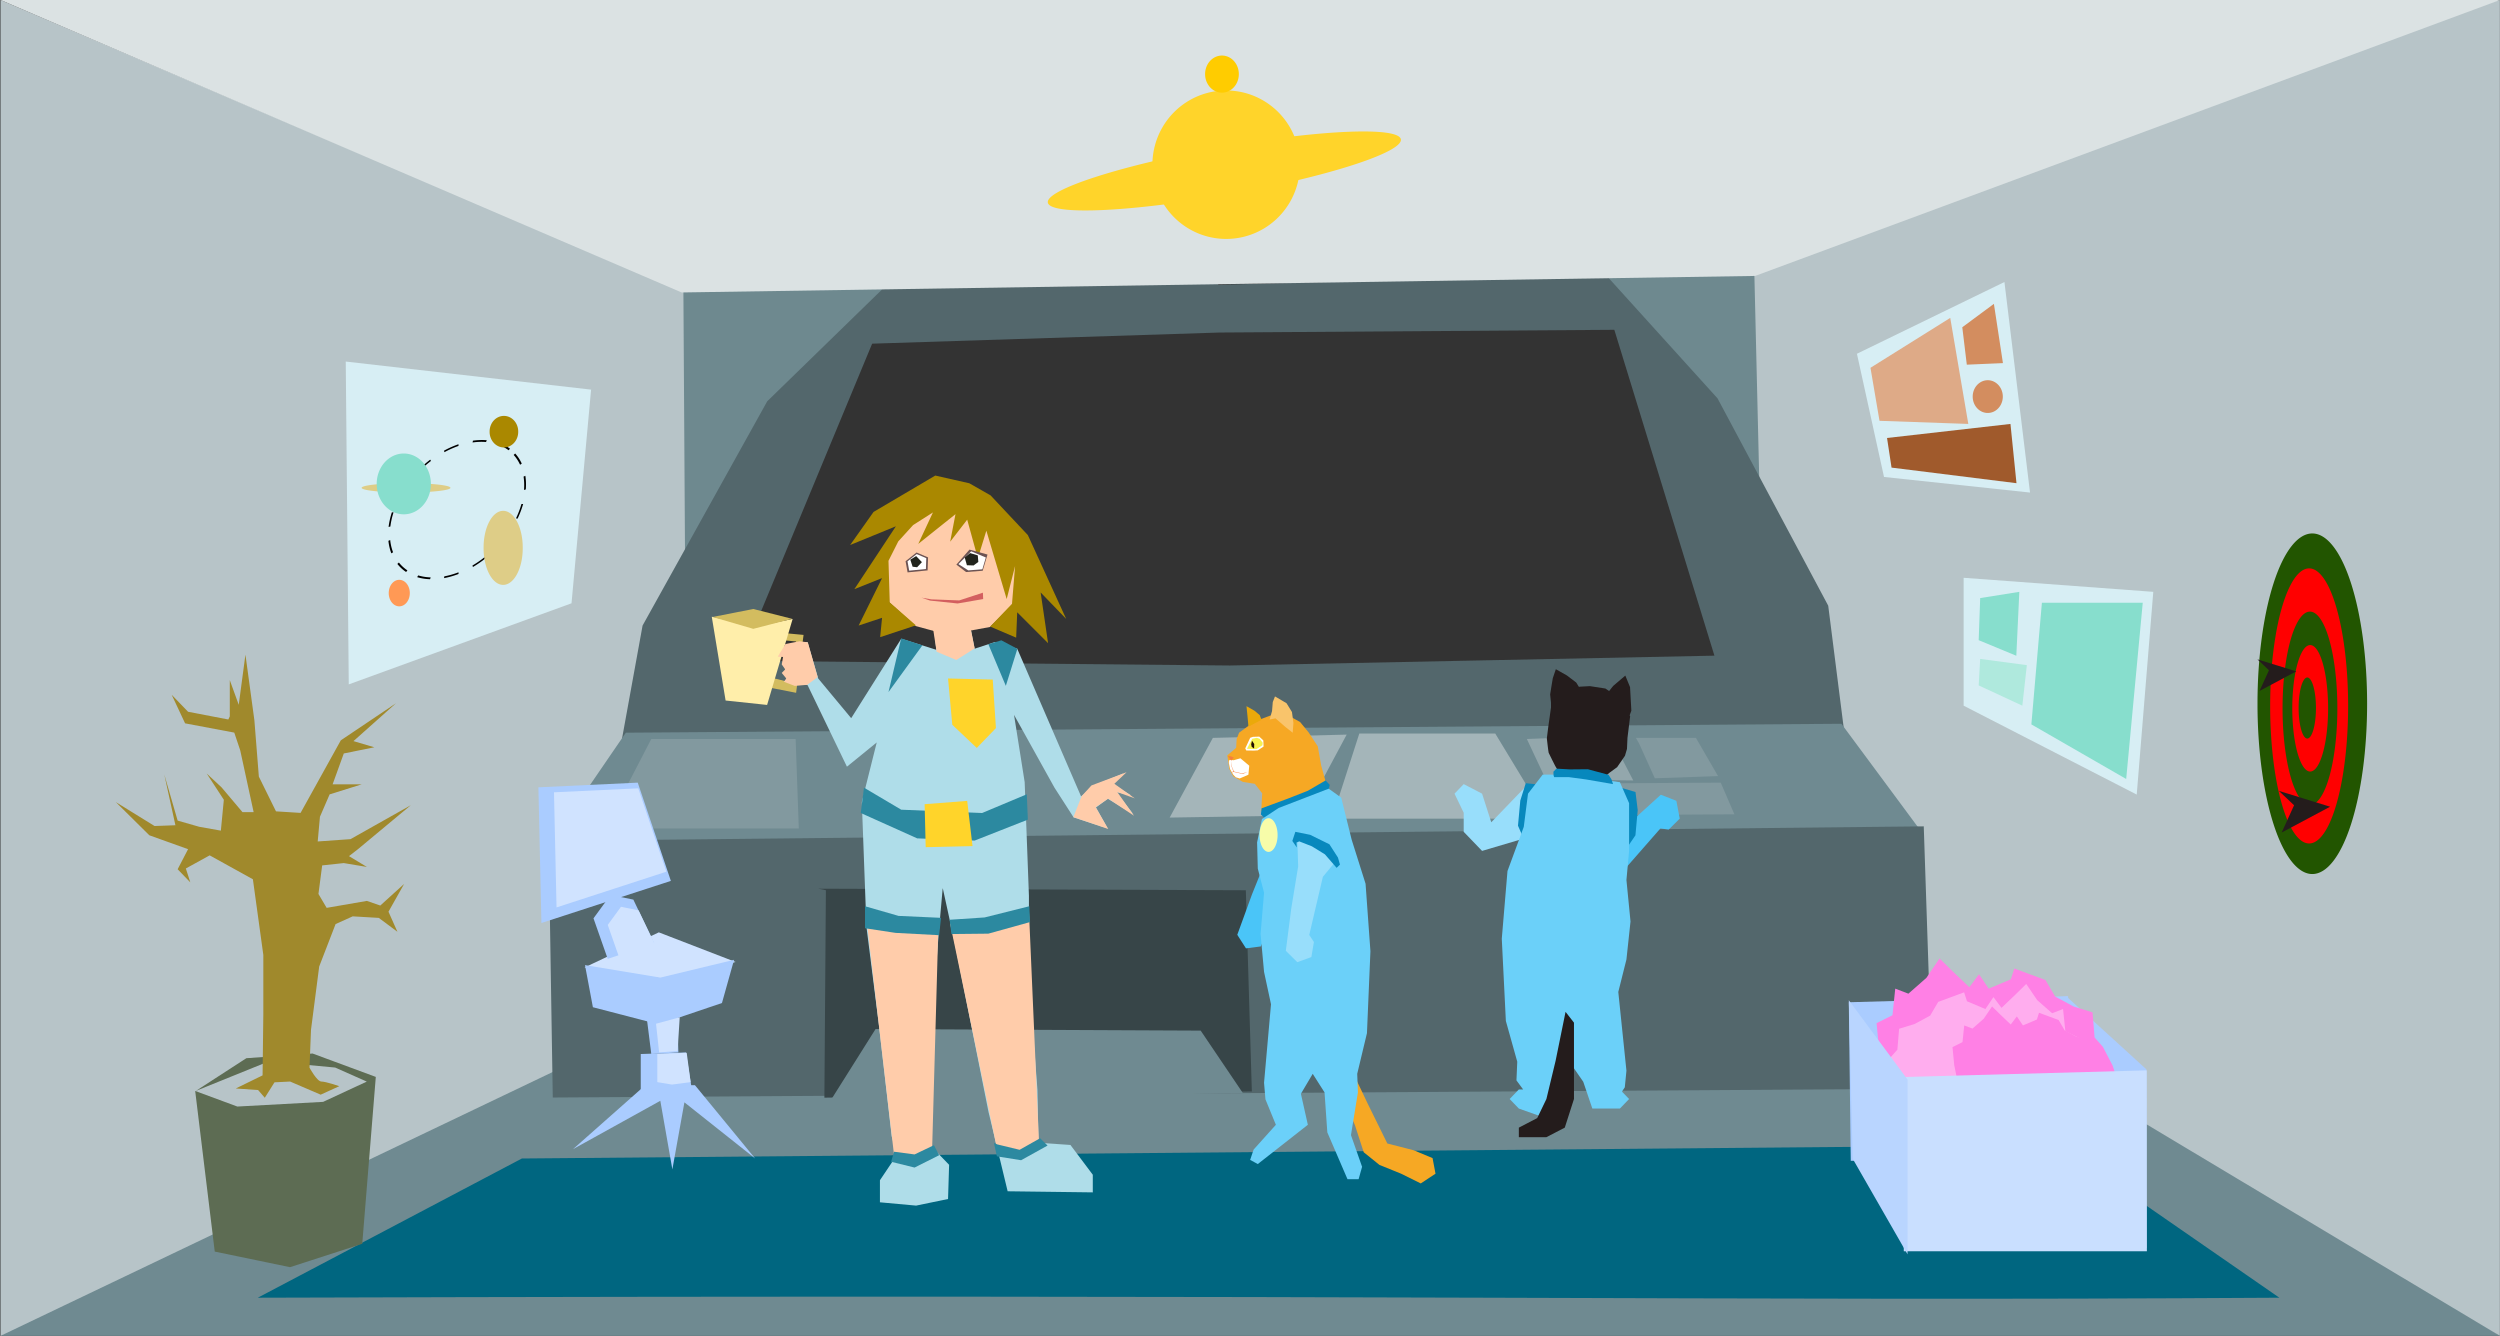 <?xml version="1.0" encoding="UTF-8" standalone="no"?>
<!-- Created with Inkscape (http://www.inkscape.org/) -->

<svg
   xmlns:dc="http://purl.org/dc/elements/1.1/"
   xmlns:cc="http://creativecommons.org/ns#"
   xmlns:rdf="http://www.w3.org/1999/02/22-rdf-syntax-ns#"
   xmlns:svg="http://www.w3.org/2000/svg"
   xmlns="http://www.w3.org/2000/svg"
   xmlns:sodipodi="http://sodipodi.sourceforge.net/DTD/sodipodi-0.dtd"
   xmlns:inkscape="http://www.inkscape.org/namespaces/inkscape"
   width="1310"
   height="700"
   id="svg2"
   version="1.1"
   inkscape:version="0.48.4 r9939"
   sodipodi:docname="ship.svg">
  <rect width="100%" height="100%" fill="#333333" stroke="none"/>
  <defs
     id="defs4">
    <inkscape:perspective
       sodipodi:type="inkscape:persp3d"
       inkscape:vp_x="-316.50308 : 125.22847 : 1"
       inkscape:vp_y="75.822949 : 773.58029 : 0"
       inkscape:vp_z="796.5588 : 267.62168 : 1"
       inkscape:persp3d-origin="485.96924 : 151.77033 : 1"
       id="perspective12926" />
  </defs>
  <sodipodi:namedview
     id="base"
     pagecolor="#ffffff"
     bordercolor="#666666"
     borderopacity="1.0"
     inkscape:pageopacity="0.0"
     inkscape:pageshadow="2"
     inkscape:zoom="0.5"
     inkscape:cx="852.49631"
     inkscape:cy="170.08328"
     inkscape:document-units="px"
     inkscape:current-layer="layer2"
     showgrid="false"
     showborder="false"
     inkscape:showpageshadow="false"
     inkscape:window-width="1280"
     inkscape:window-height="972"
     inkscape:window-x="-8"
     inkscape:window-y="-8"
     inkscape:window-maximized="1"
     fit-margin-top="0"
     fit-margin-left="0"
     fit-margin-right="0"
     fit-margin-bottom="0"
     showguides="true"
     inkscape:guide-bbox="true">
    <inkscape:grid
       type="xygrid"
       id="grid5418"
       empspacing="5"
       visible="true"
       enabled="true"
       snapvisiblegridlinesonly="true"
       originx="80px"
       originy="40px" />
  </sodipodi:namedview>
  <g
     inkscape:groupmode="layer"
     id="layer2"
     inkscape:label="1"
     style="display:inline"
     transform="translate(1124.065,-28.435)">
    <g
       id="g3579"
       transform="matrix(0.963,0,0,1,-41.326,0)">
      <path
         sodipodi:nodetypes="cccc"
         inkscape:connector-curvature="0"
         id="path12900"
         d="m -277.069,155.202 128.898,6.392 -14.914,141.681 z"
         style="fill:#6e898f;fill-opacity:1;fill-rule:nonzero;stroke:none" />
      <path
         inkscape:connector-curvature="0"
         id="path12390"
         d="m -790.53,156.268 12.783,243.947 154.464,-239.686 z"
         style="fill:#6e898f;fill-opacity:1;fill-rule:nonzero;stroke:none" />
      <path
         sodipodi:nodetypes="ccccc"
         inkscape:connector-curvature="0"
         id="path3033"
         d="m -837.928,528.433 784.609,4.903 289.254,195.099 -1360,0 z"
         style="fill:#6f8a91;fill-opacity:1;fill-rule:nonzero;stroke:none" />
      <path
         sodipodi:nodetypes="ccccc"
         inkscape:connector-curvature="0"
         id="path3025"
         d="m -752.481,181.217 2.394,375.104 -373.978,172.115 0,-700 z"
         style="fill:#b7c4c8;fill-opacity:1;fill-rule:nonzero;stroke:none" />
      <path
         sodipodi:nodetypes="ccccc"
         inkscape:connector-curvature="0"
         id="path3023"
         d="m -171.051,118.935 9.412,380.271 397.574,229.23 0,-700 z"
         style="fill:#b7c4c8;fill-opacity:1;fill-rule:nonzero;stroke:none" />
      <path
         sodipodi:nodetypes="cccccccccccccccccc"
         inkscape:connector-curvature="0"
         id="path3007"
         d="m -638.015,174.148 -68.851,64.556 -67.823,117.511 -11.243,59.561 665.597,-0.058 -9.208,-69.904 -60.229,-108.638 -60.808,-64.721 -211.426,5.217 0.024,25.017 216.052,-1.44 54.462,170.75 -263.708,5.16 -266.233,-2.452 71.637,-166.192 188.903,-5.831 -0.632,-25.396 z"
         style="fill:#53676c;fill-opacity:1;fill-rule:nonzero;stroke:none" />
      <path
         sodipodi:nodetypes="ccccc"
         inkscape:connector-curvature="0"
         id="path3021"
         d="M -1124.065,28.435 -753.45,181.684 -169.307,173.024 235.935,28.435 z"
         style="fill:#dbe2e3;fill-opacity:1;fill-rule:nonzero;stroke:none" />
      <path
         sodipodi:nodetypes="ccccc"
         inkscape:connector-curvature="0"
         id="path3009"
         d="m -783.814,412.367 -41.838,58.843 745.914,-8.09 -42.632,-55.434 z"
         style="fill:#6f8a91;fill-opacity:1;fill-rule:nonzero;stroke:none" />
      <path
         inkscape:connector-curvature="0"
         id="path4480"
         d="m -464.379,415.085 72.81,-1.716 -23.506,42.332 -72.81,1.144 z"
         style="fill:#a4b5b9;fill-opacity:1;fill-rule:nonzero;stroke:none" />
      <path
         sodipodi:nodetypes="ccccc"
         inkscape:connector-curvature="0"
         id="path3011"
         d="m -825.792,469.055 2.234,134.485 750.769,-4.623 -4.774,-137.473 z"
         style="fill:#53676c;fill-opacity:1;fill-rule:nonzero;stroke:none" />
      <path
         inkscape:connector-curvature="0"
         id="path3013"
         d="m -936.209,217.889 1.638,169.165 121.213,-42.495 10.647,-111.959 z"
         style="fill:#d7eef4;fill-opacity:1;fill-rule:nonzero;stroke:none" />
      <path
         inkscape:connector-curvature="0"
         id="path3017"
         d="m -113.926,213.803 14.742,64.56 79.444,8.172 -13.923,-110.325 z"
         style="fill:#d7eef4;fill-opacity:1;fill-rule:nonzero;stroke:none" />
      <path
         sodipodi:nodetypes="ccccc"
         inkscape:connector-curvature="0"
         id="path3019"
         d="m -840.385,635.489 -143.68,72.946 c 624.919,-1.907 792.326,1.907 1100,0 l -120,-80 z"
         style="fill:#006680;fill-opacity:1;fill-rule:nonzero;stroke:none" />
      <path
         sodipodi:nodetypes="cccccc"
         inkscape:connector-curvature="0"
         id="path3027"
         d="m -674.945,494.927 -0.819,108.69 232.598,-3.269 -3.276,-105.421 -232.598,-0.817 z"
         style="fill:#374548;fill-opacity:1;fill-rule:nonzero;stroke:none" />
      <path
         sodipodi:nodetypes="ccccc"
         inkscape:connector-curvature="0"
         id="path3029"
         d="m -647.918,567.66 176.906,0.817 22.932,32.689 -224.408,4.086 z"
         style="fill:#6f8a91;fill-opacity:1;fill-rule:nonzero;stroke:none" />
      <path
         transform="matrix(1.147,0,0,1.144,153.071,-56.13)"
         d="m -900,297.362 a 21.071,2.143 0 1 1 -42.143,0 21.071,2.143 0 1 1 42.143,0 z"
         sodipodi:ry="2.1428571"
         sodipodi:rx="21.071428"
         sodipodi:cy="297.36218"
         sodipodi:cx="-921.07141"
         id="path3039"
         style="fill:#decd87;fill-opacity:1;fill-rule:nonzero;stroke:none"
         sodipodi:type="arc" />
      <path
         transform="matrix(0.817,-0.76,0.536,0.573,-310.267,-556.75)"
         d="m -853.571,304.505 a 38.214,37.143 0 1 1 -76.429,0 38.214,37.143 0 1 1 76.429,0 z"
         sodipodi:ry="37.142857"
         sodipodi:rx="38.214287"
         sodipodi:cy="304.50504"
         sodipodi:cx="-891.78571"
         id="path3045"
         style="fill:none;stroke:#000000;stroke-width:1;stroke-miterlimit:4;stroke-opacity:1;stroke-dasharray:8, 8;stroke-dashoffset:0"
         sodipodi:type="arc" />
      <path
         transform="matrix(1.147,0,0,1.144,153.071,-56.13)"
         d="m -909.286,295.576 a 12.857,13.929 0 1 1 -25.714,0 12.857,13.929 0 1 1 25.714,0 z"
         sodipodi:ry="13.928572"
         sodipodi:rx="12.857142"
         sodipodi:cy="295.57648"
         sodipodi:cx="-922.14288"
         id="path3035"
         style="fill:#87decd;fill-opacity:1;fill-rule:nonzero;stroke:none"
         sodipodi:type="arc" />
      <path
         transform="matrix(1.147,0,0,1.144,153.071,-56.13)"
         d="m -865.714,324.862 a 9.286,16.786 0 1 1 -18.571,0 9.286,16.786 0 1 1 18.571,0 z"
         sodipodi:ry="16.785715"
         sodipodi:rx="9.2857141"
         sodipodi:cy="324.86218"
         sodipodi:cx="-875"
         id="path3037"
         style="fill:#decd87;fill-opacity:1;fill-rule:nonzero;stroke:none"
         sodipodi:type="arc" />
      <path
         transform="matrix(1.147,0,0,1.144,153.071,-56.13)"
         d="m -867.857,271.648 a 6.786,7.143 0 1 1 -13.571,0 6.786,7.143 0 1 1 13.571,0 z"
         sodipodi:ry="7.1428571"
         sodipodi:rx="6.7857141"
         sodipodi:cy="271.64789"
         sodipodi:cx="-874.64288"
         id="path3041"
         style="fill:#aa8800;fill-opacity:1;fill-rule:nonzero;stroke:none"
         sodipodi:type="arc" />
      <path
         transform="matrix(1.147,0,0,1.144,153.071,-56.13)"
         d="m -919.286,345.576 a 5,6.071 0 1 1 -10,0 5,6.071 0 1 1 10,0 z"
         sodipodi:ry="6.0714288"
         sodipodi:rx="5"
         sodipodi:cy="345.57648"
         sodipodi:cx="-924.28571"
         id="path3043"
         style="fill:#ff9955;fill-opacity:1;fill-rule:nonzero;stroke:none"
         sodipodi:type="arc" />
      <g
         transform="translate(36.77,7.071)"
         id="g3382">
        <path
           style="fill:#d7eef4;fill-opacity:1;fill-rule:nonzero;stroke:none"
           d="m -92.631,324.128 0,67.012 94.186,46.582 9.009,-106.239 z"
           id="path3015"
           inkscape:connector-curvature="0" />
        <path
           style="fill:#87decd;fill-opacity:1;stroke:none"
           d="m -83.622,334.752 -0.819,22.065 20.475,8.172 1.638,-33.506 z"
           id="path3815"
           inkscape:connector-curvature="0" />
        <path
           style="fill:#87decd;fill-opacity:1;fill-rule:nonzero;stroke:none"
           d="m -50.043,337.204 -5.733,63.743 51.597,28.603 9.009,-92.346 z"
           id="path3819"
           inkscape:connector-curvature="0" />
        <path
           style="fill:#afe9dd;fill-opacity:1;fill-rule:nonzero;stroke:none"
           d="m -83.622,366.624 -0.819,13.893 23.751,10.624 2.457,-21.248 z"
           id="path3821"
           inkscape:connector-curvature="0" />
      </g>
      <path
         inkscape:connector-curvature="0"
         id="path3823"
         d="m -106.555,221.158 4.914,27.785 48.321,1.634 -9.828,-55.571 z"
         style="fill:#deaa87;fill-opacity:1;fill-rule:nonzero;stroke:none" />
      <path
         inkscape:connector-curvature="0"
         id="path3825"
         d="m -97.545,257.933 2.457,15.527 67.978,8.172 -3.276,-31.054 z"
         style="fill:#a05a2c;fill-opacity:1;fill-rule:nonzero;stroke:none" />
      <path
         inkscape:connector-curvature="0"
         id="path3827"
         d="m -56.595,199.911 2.457,19.613 19.656,-0.817 -4.914,-31.054 z"
         style="fill:#d38d5f;fill-opacity:1;fill-rule:nonzero;stroke:none" />
      <path
         transform="matrix(1.147,0,0,1.144,153.071,-56.13)"
         d="m -163.571,255.576 a 7.143,7.5 0 1 1 -14.286,0 7.143,7.5 0 1 1 14.286,0 z"
         sodipodi:ry="7.5"
         sodipodi:rx="7.1428571"
         sodipodi:cy="255.57646"
         sodipodi:cx="-170.71428"
         id="path3829"
         style="fill:#d38d5f;fill-opacity:1;fill-rule:nonzero;stroke:none"
         sodipodi:type="arc" />
      <path
         transform="matrix(1.147,0,0,1.144,153.071,-56.13)"
         d="m -673.772,343.235 a 3.536,4.041 0 1 1 -7.071,0 3.536,4.041 0 1 1 7.071,0 z"
         sodipodi:ry="4.0406103"
         sodipodi:rx="3.5355339"
         sodipodi:cy="343.23511"
         sodipodi:cx="-677.30731"
         id="path3839"
         style="fill:#b7c4c8;fill-opacity:1;fill-rule:nonzero;stroke:none"
         sodipodi:type="arc" />
      <path
         sodipodi:nodetypes="ccccc"
         inkscape:connector-curvature="0"
         id="path3853"
         d="m -806.273,535.379 44.513,6.129 37.674,-8.989 -41.769,-15.527 z"
         style="fill:#d0e3ff;fill-opacity:1;fill-rule:nonzero;stroke:none" />
      <path
         sodipodi:nodetypes="ccccccc"
         inkscape:connector-curvature="0"
         id="path3855"
         d="m -806.028,534.154 4.3,22.065 35.873,8.989 34.357,-11.196 6.593,-22.637 -40.131,9.316 z"
         style="fill:#aaccff;fill-opacity:1;fill-rule:nonzero;stroke:none" />
      <path
         inkscape:connector-curvature="0"
         id="path3857"
         d="m -801.403,509.637 7.743,21.248 25.309,-8.172 -11.362,-22.882 -12.391,-2.452 z"
         style="fill:#aaccff;fill-opacity:1;fill-rule:nonzero;stroke:none" />
      <path
         inkscape:connector-curvature="0"
         id="path4486"
         d="m -769.95,415.657 78.543,0 1.72,46.908 -105.488,0 z"
         style="fill:#82999f;fill-opacity:1;fill-rule:nonzero;stroke:none" />
      <path
         inkscape:connector-curvature="0"
         id="path3859"
         d="m -831.376,440.991 54.054,-2.452 18.018,51.485 -70.435,22.065 z"
         style="fill:#aaccff;fill-opacity:1;fill-rule:nonzero;stroke:none" />
      <path
         inkscape:connector-curvature="0"
         id="path3861"
         d="m -772.407,561.939 2.457,18.796 14.742,-0.817 -0.819,-26.151 z"
         style="fill:#aaccff;fill-opacity:1;fill-rule:nonzero;stroke:none" />
      <path
         inkscape:connector-curvature="0"
         id="path3863"
         d="m -775.683,580.735 0,18.796 12.285,1.634 15.561,-1.634 -3.276,-19.613 z"
         style="fill:#aaccff;fill-opacity:1;fill-rule:nonzero;stroke:none" />
      <path
         inkscape:connector-curvature="0"
         id="path3865"
         d="m -773.226,597.08 -39.312,33.506 47.502,-25.334 6.552,35.958 6.552,-35.14 38.493,29.42 -32.76,-38.409 z"
         style="fill:#aaccff;fill-opacity:1;fill-rule:nonzero;stroke:none" />
      <path
         sodipodi:nodetypes="cccccccccccccc"
         inkscape:connector-curvature="0"
         id="path3867"
         d="m -1018.134,600.094 10.647,84.174 40.95,8.172 39.312,-12.258 7.371,-87.443 -34.398,-12.258 -36.036,2.452 -27.424,17.112 39.709,-15.478 36.036,3.269 17.199,7.355 -23.751,10.624 -46.683,2.452 z"
         style="fill:#5d6c53;fill-opacity:1;fill-rule:nonzero;stroke:none" />
      <path
         sodipodi:nodetypes="ccccccccccccccccccccccccccccccccccccccccccccccccccccccc"
         inkscape:connector-curvature="0"
         id="path3879"
         d="m -616.008,358.527 1.158,10.402 -19.111,-5.779 -27.219,41.606 -17.953,-20.803 -5.791,-19.069 -4.633,0 -9.266,4.045 2.896,17.336 11.003,1.156 21.428,42.762 16.216,-12.713 -8.108,31.205 2.505,65.407 6.761,51.321 6.95,58.364 2.896,9.824 -9.266,13.291 0,11.557 19.69,1.734 17.374,-3.467 0.579,-17.914 -9.266,-9.246 -1.737,-44.495 5.473,-69.133 2.056,-22.169 6.949,30.627 17.953,86.679 10.424,41.606 46.33,0.578 0,-9.246 -12.162,-15.602 -17.374,-1.156 -0.579,-27.737 -4.633,-58.364 0,-43.34 -2.317,-59.52 -5.791,-35.25 22.007,38.139 10.424,15.602 18.532,5.779 -6.37,-10.979 6.37,-4.623 13.899,8.09 -9.266,-11.557 8.108,1.734 -9.845,-5.779 5.791,-5.779 -16.216,6.356 -6.949,5.779 -34.748,-77.433 -12.162,-3.467 -11.003,3.467 -2.896,-13.869 z"
         style="fill:#afdde9;fill-opacity:1;fill-rule:nonzero;stroke:none" />
      <path
         sodipodi:nodetypes="ccccccccccc"
         inkscape:connector-curvature="0"
         id="path3869"
         d="m -629.907,299.585 -10.843,15.192 -2.128,27.193 16.664,14.482 11.056,2.907 16.901,-0.166 12.581,-2.206 13.277,-12.667 2.142,-27.977 -27.219,-25.426 z"
         style="fill:#ffccaa;fill-opacity:1;fill-rule:nonzero;stroke:none" />
      <path
         sodipodi:nodetypes="cccccccccccccccccccccccccccccccccc"
         inkscape:connector-curvature="0"
         id="path3871"
         d="m -615.429,277.626 -33.589,19.069 -12.741,17.336 24.902,-9.824 -22.586,32.938 15.057,-5.779 -12.741,24.848 12.741,-4.045 -1.031,10.133 19.445,-6.181 -14.228,-11.995 -0.688,-21.823 5.33,-10.175 8.085,-8.563 10.775,-6.618 -7.996,16.507 20.269,-15.602 -2.896,14.447 9.266,-11.557 5.791,20.225 4.633,-14.447 11.062,35.827 4.575,-17.336 -1.679,19.817 -11.864,11.938 14.122,5.806 0.579,-13.291 16.795,16.18 -4.054,-26.582 13.899,13.869 -20.849,-43.917 -20.269,-20.803 -11.582,-6.356 z"
         style="fill:#aa8800;fill-opacity:1;fill-rule:nonzero;stroke:none" />
      <path
         sodipodi:nodetypes="cccccc"
         inkscape:connector-curvature="0"
         id="path3873-3"
         d="m -596.813,316.429 -7.135,7.873 5.29,3.886 9.029,-0.68 2.62,-8.499 z"
         style="fill:#6c5353;fill-opacity:1;fill-rule:nonzero;stroke:none;display:inline" />
      <path
         sodipodi:nodetypes="cccccc"
         inkscape:connector-curvature="0"
         id="path3873"
         d="m -595.908,317.329 -6.925,6.691 5.357,3.302 7.673,-0.578 1.882,-6.191 z"
         style="fill:#ffffff;fill-opacity:1;fill-rule:nonzero;stroke:none" />
      <path
         sodipodi:nodetypes="cccccc"
         inkscape:connector-curvature="0"
         id="path3875-3"
         d="m -625.613,317.946 -5.984,4.561 1.101,5.862 10.902,-1.049 0.238,-6.807 z"
         style="fill:#6c5353;fill-opacity:1;fill-rule:nonzero;stroke:none;display:inline" />
      <path
         sodipodi:nodetypes="cccccc"
         inkscape:connector-curvature="0"
         id="path3875"
         d="m -625.543,318.77 -4.993,3.806 0.918,4.891 9.096,-0.875 0.199,-5.679 z"
         style="fill:#ffffff;fill-opacity:1;fill-rule:nonzero;stroke:none" />
      <path
         sodipodi:nodetypes="cccccccc"
         inkscape:connector-curvature="0"
         id="path3877"
         d="m -622.969,341.602 5.369,0.889 15.205,0.565 12.878,-4.057 0.149,3.347 -13.899,2.311 -14.991,-1.509 z"
         style="fill:#d35f5f;fill-opacity:1;fill-rule:nonzero;stroke:none" />
      <path
         inkscape:connector-curvature="0"
         id="path3881"
         d="m -608.479,383.953 24.323,0.578 1.737,25.426 -10.424,10.402 -13.32,-12.135 z"
         style="fill:#ffd42a;fill-opacity:1;fill-rule:nonzero;stroke:none" />
      <path
         inkscape:connector-curvature="0"
         id="path3883"
         d="m -654.23,441.161 20.269,11.557 44.014,1.734 24.323,-9.824 0.579,13.291 -28.956,10.979 -31.273,-1.156 -30.694,-13.291 z"
         style="fill:#2c89a0;fill-opacity:1;fill-rule:nonzero;stroke:none" />
      <path
         inkscape:connector-curvature="0"
         id="path3885"
         d="m -621.22,449.829 0.579,22.537 25.482,-0.578 -2.896,-23.692 z"
         style="fill:#ffd42a;fill-opacity:1;fill-rule:nonzero;stroke:none" />
      <path
         inkscape:connector-curvature="0"
         id="path4532"
         d="m -696.014,360.318 8.919,0.809 -4.054,30.338 -13.986,-2.629 1.622,-5.056 8.31,2.023 4.054,-21.236 -6.486,-0.607 z"
         style="fill:#d3bc5f;fill-opacity:1;fill-rule:nonzero;stroke:none" />
      <path
         inkscape:connector-curvature="0"
         id="path3887"
         d="m -737.045,351.592 7.529,43.917 22.586,2.311 13.899,-45.073 -20.269,4.045 z"
         style="fill:#ffeeaa;fill-opacity:1;fill-rule:nonzero;stroke:none" />
      <path
         sodipodi:nodetypes="ccccc"
         inkscape:connector-curvature="0"
         id="path3889"
         d="m -714.459,347.547 21.109,5.143 -21.109,5.259 -22.123,-6.212 z"
         style="fill:#d3bc5f;fill-opacity:1;fill-rule:nonzero;stroke:none" />
      <path
         sodipodi:nodetypes="cccccc"
         inkscape:connector-curvature="0"
         id="path3891"
         d="m -616.986,355.595 2.282,14.345 10.714,4.334 9.99,-6.068 -2.606,-12.568 z"
         style="fill:#ffccaa;fill-opacity:1;fill-rule:nonzero;stroke:none" />
      <path
         inkscape:connector-curvature="0"
         id="path3893"
         d="m -535.799,445.639 -4.488,10.979 18.966,6.212 -6.805,-11.413 6.805,-4.478 14.044,8.957 -9.121,-12.424 9.556,3.323 -11.148,-7.657 6.66,-6.068 -19.111,6.934 z"
         style="fill:#ffccaa;fill-opacity:1;fill-rule:nonzero;stroke:none" />
      <path
         inkscape:connector-curvature="0"
         id="path3895"
         d="m -679.422,383.23 -5.357,-18.203 -4.488,-0.578 -7.673,1.445 -4.199,6.645 2.896,0.144 -0.724,3.901 1.882,2.6 -1.882,1.878 2.461,2.889 -1.303,1.734 5.936,2.167 6.805,-0.578 z"
         style="fill:#ffccaa;fill-opacity:1;fill-rule:nonzero;stroke:none" />
      <path
         sodipodi:nodetypes="cccccc"
         inkscape:connector-curvature="0"
         id="path3897"
         d="m -653.171,507.52 39.451,5.704 -3.446,118.342 -8.976,3.178 -11.653,-0.508 z"
         style="fill:#ffccaa;fill-opacity:1;fill-rule:nonzero;stroke:none" />
      <path
         sodipodi:nodetypes="cccccc"
         inkscape:connector-curvature="0"
         id="path3899"
         d="m -607.321,512.527 42.855,-6.934 5.502,122.218 -10.135,5.779 -12.451,-1.734 z"
         style="fill:#ffccaa;fill-opacity:1;fill-rule:nonzero;stroke:none" />
      <path
         inkscape:connector-curvature="0"
         id="path3901"
         d="m -625.827,319.825 -3.187,1.874 1.252,3.691 2.447,0.284 2.618,-2.669 z"
         style="fill:#22241c;fill-opacity:1;fill-rule:nonzero;stroke:none" />
      <path
         inkscape:connector-curvature="0"
         id="path3903"
         d="m -596.488,318.247 -2.934,2.296 1.208,4.075 3.624,0.115 2.588,-1.837 -0.288,-3.444 z"
         style="fill:#22241c;fill-opacity:1;fill-rule:nonzero;stroke:none" />
      <path
         inkscape:connector-curvature="0"
         id="path3905"
         d="m -633.99,362.947 11.554,3.641 -18.445,24.472 z"
         style="fill:#2c89a0;fill-opacity:1;fill-rule:nonzero;stroke:none" />
      <path
         inkscape:connector-curvature="0"
         id="path3907"
         d="m -577.033,387.824 -9.527,-21.843 7.094,-2.023 8.716,4.45 z"
         style="fill:#2c89a0;fill-opacity:1;fill-rule:nonzero;stroke:none" />
      <path
         inkscape:connector-curvature="0"
         id="path3909"
         d="m -653.651,503.31 18.242,5.056 23.107,1.011 -1.013,9.101 -23.715,-1.214 -16.621,-2.427 z"
         style="fill:#2c89a0;fill-opacity:1;fill-rule:nonzero;stroke:none" />
      <path
         inkscape:connector-curvature="0"
         id="path3911"
         d="m -607.64,510.389 19.053,-1.214 24.323,-5.865 0.405,8.292 -22.702,6.068 -20.067,0.202 z"
         style="fill:#2c89a0;fill-opacity:1;fill-rule:nonzero;stroke:none" />
      <path
         inkscape:connector-curvature="0"
         id="path3913"
         d="m -637.841,631.942 11.148,1.416 10.54,-4.854 2.838,5.259 -13.378,6.472 -12.77,-3.034 z"
         style="fill:#2c89a0;fill-opacity:1;fill-rule:nonzero;stroke:none" />
      <path
         inkscape:connector-curvature="0"
         id="path3915"
         d="m -581.695,628.099 12.162,2.832 11.148,-6.068 4.054,3.843 -14.391,7.686 -13.175,-2.023 -1.622,-7.079 z"
         style="fill:#2c89a0;fill-opacity:1;fill-rule:nonzero;stroke:none" />
      <path
         inkscape:connector-curvature="0"
         id="path3859-1"
         d="m -822.899,443.602 45.856,-2.08 15.285,43.676 -59.752,18.718 z"
         style="fill:#d0e3ff;fill-opacity:1;fill-rule:nonzero;stroke:none;display:inline" />
      <path
         inkscape:connector-curvature="0"
         id="path3857-7"
         d="m -793.643,513.084 5.997,16.457 19.602,-6.329 -8.8,-17.722 -9.597,-1.899 z"
         style="fill:#d0e3ff;fill-opacity:1;fill-rule:nonzero;stroke:none;display:inline" />
      <path
         sodipodi:nodetypes="ccccc"
         inkscape:connector-curvature="0"
         id="path3861-4"
         d="m -767.37,564.869 1.675,15.008 10.051,-0.653 1.162,-17.735 z"
         style="fill:#d0e3ff;fill-opacity:1;fill-rule:nonzero;stroke:none;display:inline" />
      <path
         inkscape:connector-curvature="0"
         id="path3863-0"
         d="m -766.674,580.723 0,14.748 7.995,1.282 10.127,-1.282 -2.132,-15.389 z"
         style="fill:#d0e3ff;fill-opacity:1;fill-rule:nonzero;stroke:none;display:inline" />
      <path
         inkscape:connector-curvature="0"
         id="path3991"
         d="m -996.057,598.802 14.594,-6.877 0.405,-31.956 0,-31.147 -5.675,-39.641 -23.512,-12.54 -12.973,6.877 2.432,7.281 -6.892,-6.877 5.675,-10.517 -21.08,-7.281 -18.242,-17.394 21.08,12.54 11.351,-0.405 -6.081,-26.697 7.297,24.27 11.756,3.236 11.756,2.023 1.621,-16.18 -9.324,-13.753 8.108,7.281 11.351,12.944 6.081,0 -7.297,-32.36 -3.243,-9.304 -26.756,-4.854 -7.297,-14.967 8.918,8.899 21.891,4.045 0.811,-1.618 0,-19.012 4.865,12.944 3.648,-26.293 4.865,34.383 2.432,29.529 9.324,18.203 13.378,0.809 21.891,-38.023 29.999,-19.416 -23.107,19.821 11.351,3.236 -16.621,3.236 -6.081,16.18 15.81,0 -17.432,5.259 -5.27,11.731 -1.216,12.944 17.837,-1.214 32.836,-17.798 -28.783,23.057 -4.865,3.641 9.729,5.663 -12.567,-2.023 -11.756,1.214 -2.027,14.967 4.459,7.281 21.891,-3.641 7.297,2.427 12.972,-11.326 -8.513,14.562 4.865,10.517 -10.135,-7.281 -14.189,-0.809 -9.324,4.045 -8.919,22.248 -4.459,33.169 -0.811,19.821 c 0,0 4.054,7.281 6.486,7.281 2.432,0 9.729,2.427 9.729,2.427 l -10.135,4.45 -16.621,-6.877 -8.513,0.405 -5.27,8.09 -3.648,-4.045 z"
         style="fill:#a0892c;fill-opacity:1;fill-rule:nonzero;stroke:none" />
      <path
         style="fill:#f6a824;fill-opacity:1;fill-rule:nonzero;stroke:none"
         d="m -433.25,403.44 -8.56,3.062 -8.293,5.869 -1.338,3.317 -0.268,4.593 -4.815,3.955 1.07,7.145 2.274,3.955 5.083,2.807 6.554,1.021 4.013,4.976 -0.535,9.314 35.311,-14.546 -2.675,-9.314 -1.873,-10.08 -4.949,-7.273 -4.681,-5.487 -7.49,-3.955 z"
         id="path4407-13"
         inkscape:connector-curvature="0" />
      <path
         style="fill:#f9c46b;fill-opacity:1;fill-rule:nonzero;stroke:none"
         d="m -430.575,393.36 -1.204,2.935 -0.401,4.721 -1.338,4.466 3.21,-0.638 5.484,4.593 3.879,2.935 0.401,-5.104 -0.803,-5.742 -2.943,-4.593 z"
         id="path4409-8"
         inkscape:connector-curvature="0" />
      <path
         style="fill:#eba90a;fill-opacity:1;fill-rule:nonzero;stroke:none"
         d="m -446.09,398.464 0.535,5.104 0.535,5.614 7.089,-3.573 -0.936,-2.424 -2.809,-2.297 z"
         id="path4411-7"
         inkscape:connector-curvature="0" />
      <path
         style="fill:#ffffff;fill-opacity:1;fill-rule:nonzero;stroke:none"
         d="m -436.928,416.391 -2.207,-1.978 -3.478,0.128 -1.471,0.51 -2.675,5.55 0.535,1.085 4.146,0.064 2.14,-0.128 3.143,-1.978 z"
         id="path4433-4"
         inkscape:connector-curvature="0" />
      <path
         style="fill:#f8f150;fill-opacity:1;fill-rule:nonzero;stroke:none"
         d="m -445.823,420.793 1.271,-2.361 1.605,-2.871 2.474,-0.51 1.538,0.51 1.672,2.042 -0.134,1.34 -3.277,2.042 z"
         id="path4413-27"
         inkscape:connector-curvature="0" />
      <path
         style="fill:#ffffff;fill-opacity:1;fill-rule:nonzero;stroke:none"
         d="m -453.068,426.801 3.678,-1.021 4.815,3.892 -0.468,4.721 -4.748,1.978 -2.14,-0.638 -1.404,-1.404 -1.672,-2.871 -0.669,-3.126 0,-1.404 0.936,-0.319 z"
         id="path4431-7"
         inkscape:connector-curvature="0" />
      <path
         style="fill:#f77e3a;fill-opacity:1;fill-rule:nonzero;stroke:none"
         d="m -452.979,425.387 -1.538,-0.638 -1.672,-0.128 1.806,2.424 z"
         id="path4415-9"
         inkscape:connector-curvature="0" />
      <path
         style="fill:#f77e3a;fill-opacity:1;fill-rule:nonzero;stroke:none"
         d="m -454.316,427.173 0.334,3.126 1.07,2.424 4.615,1.021 2.809,-0.893 -2.608,1.148 -4.949,-1.085 -1.204,0.319 1.003,-0.638 -0.936,-2.424 z"
         id="path4417-3"
         inkscape:connector-curvature="0" />
      <path
         style="fill:#1f0c01;fill-opacity:1;fill-rule:nonzero;stroke:none"
         d="m -443.081,416.582 -0.468,1.914 0.334,1.34 1.271,0.829 0.067,-2.361 z"
         id="path4419-1"
         inkscape:connector-curvature="0" />
      <path
         style="fill:#0788bd;fill-opacity:1;fill-rule:nonzero;stroke:none"
         d="m -403.048,437.377 -9.647,5.413 -10.971,4.15 -14.187,5.053 -0.378,3.248 1.892,1.804 15.511,-7.037 8.701,-2.707 8.323,-4.511 2.27,0.18 0.757,-3.248 z"
         id="path4421-9"
         inkscape:connector-curvature="0" />
      <path
         style="fill:#4ac5f8;fill-opacity:1;fill-rule:nonzero;stroke:none"
         d="m -434.475,476.502 -8.63,20.62 -7.991,21.148 4.738,7.11 8.079,-1.016 3.155,-7.427 -1.632,-4.121 14.172,-28.212 9.761,-7.311 -6.737,-11.32 -11.437,-6.876 z"
         id="path4425-1-8"
         inkscape:connector-curvature="0" />
      <path
         style="fill:#f6a824;fill-opacity:1;fill-rule:nonzero;stroke:none"
         d="m -389.245,588.326 9.095,18.374 10.7,20.926 14.445,3.573 10.165,4.083 1.605,8.166 -8.025,5.104 -10.7,-5.104 -11.77,-4.593 -8.56,-6.635 -4.815,-14.291 -5.885,-12.76 z"
         id="path4453-65"
         inkscape:connector-curvature="0" />
      <path
         inkscape:connector-curvature="0"
         id="path4472"
         d="m -384.689,412.796 73.956,0 28.092,44.62 -116.954,0 z"
         style="fill:#a4b5b9;fill-opacity:1;fill-rule:nonzero;stroke:none" />
      <path
         style="fill:#6bd0f9;fill-opacity:1;fill-rule:nonzero;stroke:none"
         d="m -401.345,441.708 -27.239,10.105 -9.08,5.774 -2.648,12.27 0.378,13.714 3.405,12.631 -1.892,21.654 1.892,19.849 3.783,16.962 -3.783,41.142 0.757,8.661 5.675,13.353 -12.106,12.992 -1.892,5.413 4.161,2.165 27.239,-20.571 -3.783,-16.24 6.431,-10.466 6.431,9.744 1.513,20.932 10.971,24.541 6.053,0 1.892,-6.496 -6.053,-16.601 3.783,-22.375 -0.378,-9.744 5.296,-21.293 1.892,-42.946 -2.648,-35.368 -7.566,-23.097 -5.675,-22.015 z"
         id="path4423-0"
         inkscape:connector-curvature="0" />
      <path
         style="fill:#98defb;fill-opacity:1;fill-rule:nonzero;stroke:none"
         d="m -417.969,482.437 -3.73,21.916 -2.986,22.299 6.243,5.959 7.655,-2.665 1.389,-7.903 -2.531,-3.684 7.411,-30.474 7.863,-9.158 -9.153,-9.655 -12.729,-4.343 z"
         id="path4425-2"
         inkscape:connector-curvature="0" />
      <path
         style="fill:#0788bd;fill-opacity:1;fill-rule:nonzero;stroke:none"
         d="m -397.036,483.186 -6.361,-7.068 -7.116,-4.22 -6.844,-2.577 -1.557,0.631 0.213,2.544 -2.431,-3.399 1.639,-4.784 8.047,1.563 10.479,4.962 4.662,6.967 1.086,3.681 z"
         id="path4427-8"
         inkscape:connector-curvature="0" />
      <path
         sodipodi:type="arc"
         style="fill:#f7fca9;fill-opacity:1;fill-rule:nonzero;stroke:none"
         id="path4481-6"
         sodipodi:cx="415.07169"
         sodipodi:cy="315.55692"
         sodipodi:rx="13.081475"
         sodipodi:ry="24.748737"
         d="m 428.153,315.557 a 13.081,24.749 0 1 1 -26.163,0 13.081,24.749 0 1 1 26.163,0 z"
         transform="matrix(-0.375,0,0,0.357,-278.412,353.348)" />
      <path
         inkscape:connector-curvature="0"
         id="path4488"
         d="m -278.628,444.259 4.013,11.441 94.022,-0.572 -7.453,-16.59 -95.742,0.572 z"
         style="fill:#82999f;fill-opacity:1;fill-rule:nonzero;stroke:none" />
      <path
         inkscape:connector-curvature="0"
         id="path4484"
         d="m -232.496,417.945 8.6,18.306 34.398,-1.144 -12.039,-20.022 -32.678,0 z"
         style="fill:#82999f;fill-opacity:1;fill-rule:nonzero;stroke:none" />
      <path
         inkscape:connector-curvature="0"
         id="path4482"
         d="m -293.534,415.657 10.319,21.166 47.584,0.572 -12.613,-23.454 z"
         style="fill:#93a7ac;fill-opacity:1;fill-rule:nonzero;stroke:none" />
      <path
         transform="matrix(1.147,0,0,1.144,153.071,-56.13)"
         d="m -497,149.362 a 35,34 0 1 1 -70,0 35,34 0 1 1 70,0 z"
         sodipodi:ry="34"
         sodipodi:rx="35"
         sodipodi:cy="149.36218"
         sodipodi:cx="-532"
         id="path4490"
         style="fill:#ffd42a;fill-opacity:1;fill-rule:nonzero;stroke:none"
         sodipodi:type="arc" />
      <path
         transform="matrix(1.13,-0.195,0.196,1.127,114.298,-157.629)"
         d="m -448,152.362 a 85,11 0 1 1 -170,0 85,11 0 1 1 170,0 z"
         sodipodi:ry="11"
         sodipodi:rx="85"
         sodipodi:cy="152.36218"
         sodipodi:cx="-533"
         id="path4492"
         style="fill:#ffd42a;fill-opacity:1;fill-rule:nonzero;stroke:none"
         sodipodi:type="arc" />
      <path
         transform="matrix(1.147,0,0,1.144,157.657,-61.851)"
         d="m -530,112.862 a 8,8.5 0 1 1 -16,0 8,8.5 0 1 1 16,0 z"
         sodipodi:ry="8.5"
         sodipodi:rx="8"
         sodipodi:cy="112.86219"
         sodipodi:cx="-538"
         id="path4494"
         style="fill:#ffcc00;fill-opacity:1;fill-rule:nonzero;stroke:none"
         sodipodi:type="arc" />
      <g
         transform="translate(62.225,35.355)"
         id="g3373">
        <path
           sodipodi:type="arc"
           style="fill:#225500;fill-opacity:1;fill-rule:nonzero;stroke:none"
           id="path3993"
           sodipodi:cx="-71"
           sodipodi:cy="365.36218"
           sodipodi:rx="26"
           sodipodi:ry="78"
           d="m -45,365.362 a 26,78 0 1 1 -52,0 26,78 0 1 1 52,0 z"
           transform="matrix(1.147,0,0,1.144,153.071,-56.13)" />
        <path
           sodipodi:type="arc"
           style="fill:#ff0000;fill-opacity:1;fill-rule:nonzero;stroke:none"
           id="path3995"
           sodipodi:cx="-71.5"
           sodipodi:cy="366.36218"
           sodipodi:rx="3.5"
           sodipodi:ry="63"
           d="m -68,366.362 a 3.5,63 0 1 1 -7,0 3.5,63 0 1 1 7,0 z"
           transform="matrix(6.061,0,0,1.144,503.278,-56.13)" />
        <path
           sodipodi:type="arc"
           style="fill:#225500;fill-opacity:1;fill-rule:nonzero;stroke:none;display:inline"
           id="path3995-9"
           sodipodi:cx="-71.5"
           sodipodi:cy="366.36218"
           sodipodi:rx="3.5"
           sodipodi:ry="63"
           d="m -68,366.362 a 3.5,63 0 1 1 -7,0 3.5,63 0 1 1 7,0 z"
           transform="matrix(4.259,0,0,0.804,374.875,69.662)" />
        <path
           sodipodi:type="arc"
           style="fill:#ff0000;fill-opacity:1;fill-rule:nonzero;stroke:none;display:inline"
           id="path3995-4"
           sodipodi:cx="-71.5"
           sodipodi:cy="366.36218"
           sodipodi:rx="3.5"
           sodipodi:ry="63"
           d="m -68,366.362 a 3.5,63 0 1 1 -7,0 3.5,63 0 1 1 7,0 z"
           transform="matrix(2.785,0,0,0.526,269.615,171.524)" />
        <path
           sodipodi:type="arc"
           style="fill:#225500;fill-opacity:1;fill-rule:nonzero;stroke:none;display:inline"
           id="path3995-8"
           sodipodi:cx="-71.5"
           sodipodi:cy="366.36218"
           sodipodi:rx="3.5"
           sodipodi:ry="63"
           d="m -68,366.362 a 3.5,63 0 1 1 -7,0 3.5,63 0 1 1 7,0 z"
           transform="matrix(1.347,0,0,0.254,165.219,271.026)" />
        <path
           style="fill:#241c1c;fill-opacity:1;fill-rule:nonzero;stroke:none"
           d="m 53.436,407.505 27.871,8.286 -26.364,13.559 6.779,-14.312 z"
           id="path12902"
           inkscape:connector-curvature="0" />
        <path
           style="fill:#241c1c;fill-opacity:1;fill-rule:nonzero;stroke:none;display:inline"
           d="m 41.76,338.582 21.143,6.286 -20,10.286 5.143,-10.857 z"
           id="path12902-6"
           inkscape:connector-curvature="0" />
      </g>
      <path
         inkscape:connector-curvature="0"
         id="path12942"
         d="m -118.344,553.614 1.065,83.091 120.376,0 -2.131,-86.287 z"
         style="fill:#aaccff;fill-opacity:1;fill-rule:nonzero;stroke:none" />
      <path
         inkscape:connector-curvature="0"
         id="path12964"
         d="m -0.099,550.418 3.196,99.07 40.48,33.023 0,-93.744 z"
         style="fill:#aaccff;fill-opacity:1;fill-rule:nonzero;stroke:none" />
      <path
         inkscape:connector-curvature="0"
         id="path12966"
         d="m -101.736,579.625 -1.507,-15.065 8.662,-4.143 1.507,-13.935 7.156,2.636 9.792,-8.286 7.156,-10.169 7.156,6.779 9.039,8.286 5.273,-6.779 5.273,7.533 12.052,-4.896 1.883,-5.649 16.948,6.026 5.273,8.662 10.169,5.273 10.169,3.013 1.13,13.182 4.52,4.896 5.273,9.792 3.39,9.792 -45.949,13.559 -77.209,3.013 z"
         style="fill:#ff80e5;fill-opacity:1;fill-rule:nonzero;stroke:none" />
      <path
         inkscape:connector-curvature="0"
         id="path12966-6"
         d="m 5.432,584.723 1.252,-12.52 -7.199,-3.443 -1.252,-11.581 -5.947,2.191 -8.138,-6.886 -5.947,-8.451 -5.947,5.634 -7.512,6.886 -4.382,-5.634 -4.382,6.26 -10.016,-4.069 -1.565,-4.695 -14.085,5.008 -4.382,7.199 -8.451,4.382 -8.451,2.504 -0.939,10.955 -3.756,4.069 -4.382,8.138 -2.817,8.138 38.186,11.268 64.165,2.504 z"
         style="fill:#ffadee;fill-opacity:1;fill-rule:nonzero;stroke:none;display:inline" />
      <path
         inkscape:connector-curvature="0"
         id="path12966-1"
         d="m -60.979,586.577 -0.946,-9.465 5.442,-2.603 0.946,-8.755 4.496,1.656 6.152,-5.206 4.496,-6.389 4.496,4.259 5.679,5.206 3.313,-4.259 3.313,4.732 7.572,-3.076 1.183,-3.549 10.648,3.786 3.313,5.442 6.389,3.313 6.389,1.893 0.71,8.282 2.839,3.076 3.313,6.152 2.13,6.152 -28.868,8.518 -48.508,1.893 z"
         style="fill:#ff80e5;fill-opacity:1;fill-rule:nonzero;stroke:none;display:inline" />
      <path
         sodipodi:nodetypes="ccccc"
         inkscape:connector-curvature="0"
         id="path12942-3"
         d="m -89.582,592.812 1.17,91.298 132.265,0 -0.081,-94.809 z"
         style="fill:#c9dfff;fill-opacity:1;fill-rule:nonzero;stroke:none;display:inline" />
      <path
         inkscape:connector-curvature="0"
         id="path12962"
         d="m -116.213,635.64 29.828,50.068 0,-91.613 -31.958,-41.546 z"
         style="fill:#b9d5ff;fill-opacity:1;fill-rule:nonzero;stroke:none" />
      <g
         transform="translate(24.042,-513.36)"
         id="g3566">
        <path
           inkscape:connector-curvature="0"
           id="path4425-1-8-9"
           d="m -278.883,989.298 16.737,-15.812 17.465,-15.254 8.462,3.177 1.845,9.341 -6.012,5.747 -4.516,-0.595 -22.074,24.277 -3.597,13.102 -13.191,-4.155 -10.575,-10.741 z"
           style="fill:#4ac5f8;fill-opacity:1;fill-rule:nonzero;stroke:none" />
        <path
           inkscape:connector-curvature="0"
           id="path4425-2-3"
           d="m -331.935,967.673 -5,5 -5,-15 -10,-5 -5,5 5,10 0,10 10,10 26.751,-7.631 2.15,-14.29 -3.901,-13.08 z"
           style="fill:#98defb;fill-opacity:1;fill-rule:nonzero;stroke:none"
           sodipodi:nodetypes="cccccccccccc" />
        <path
           inkscape:connector-curvature="0"
           id="path4427-8-1"
           d="m -313.547,984.276 -2.839,-9.887 0.103,-9.35 1.417,-8.306 1.405,-1.326 2.147,1.401 -1.706,-4.103 -5.143,-0.516 -2.97,9.086 -1.265,13.189 3.67,8.075 2.685,2.836 z"
           style="fill:#0788bd;fill-opacity:1;fill-rule:nonzero;stroke:none" />
        <path
           inkscape:connector-curvature="0"
           id="path4427-8-1-1"
           d="m -269.029,987.47 4.651,-9.176 1.66,-9.202 -1.217,-7.42 0.26,-2.571 -2.373,0.972 0.113,-5.401 7.483,2.155 1.206,9.483 -1.242,13.191 -5.125,7.239 -3.171,2.279 z"
           style="fill:#0788bd;fill-opacity:1;fill-rule:nonzero;stroke:none;display:inline"
           sodipodi:nodetypes="ccccccccccccc" />
        <path
           inkscape:connector-curvature="0"
           id="path4423-0-4"
           d="m -308.935,947.673 12,0 30,4 5,11 0,25 -1.447,15.255 2.216,21.721 -2.216,19.911 -4.433,17.015 4.433,41.271 -0.887,8.689 -7.666,11.138 5,-10 5,5 -5,5 -15,0 -4.942,-14.034 -7.536,-10.499 -7.536,9.775 -1.773,20.997 -18.213,-6.239 -5,-5 5,-5 5,0 5,10 -11.292,-14.758 0.443,-9.775 -6.206,-21.359 -2.216,-43.081 3.103,-35.478 8.866,-23.17 2.302,-17.379 z"
           style="fill:#6bd0f9;fill-opacity:1;fill-rule:nonzero;stroke:none"
           sodipodi:nodetypes="ccccccccccccccccccccccccccccccccc" />
        <path
           inkscape:connector-curvature="0"
           id="path4453-65-5"
           d="m -296.513,1072.005 -5.421,25.668 -5,20 -5,10 -10,5 0,5 5,0 10,0 10,-5 5,-15 0,-15 0,-25 z"
           style="fill:#241c1c;fill-opacity:1;fill-rule:nonzero;stroke:none"
           sodipodi:nodetypes="ccccccccccccc" />
        <g
           id="g3548"
           transform="matrix(0.896,0,0,0.952,-29.099,46.264)">
          <path
             sodipodi:nodetypes="ccccccccccccscccscccscccc"
             inkscape:connector-curvature="0"
             id="path3497"
             d="m -289.842,898.479 6.184,-0.304 9.428,1.318 7.299,4.562 3.447,6.691 4.258,3.954 -1.622,11.962 -0.304,6.082 -1.216,3.751 -4.765,6.285 -4.765,3.143 -2.433,1.926 c 0,0 -9.833,0.203 -10.34,0 -0.507,-0.203 -11.861,-1.115 -11.861,-1.115 l -5.778,-0.912 -2.433,-3.751 c 0,0 -3.751,-6.691 -3.954,-7.198 -0.203,-0.507 -1.115,-7.907 -1.115,-7.907 l 0.811,-5.981 2.027,-13.077 c 0,0 0.71,3.041 1.318,2.534 0.608,-0.507 6.285,-1.622 6.285,-1.622 l 2.332,-6.082 3.954,-3.447 z"
             style="fill:#241c1c;fill-opacity:1;fill-rule:nonzero;stroke:none" />
          <path
             sodipodi:nodetypes="ccccccccccccc"
             inkscape:connector-curvature="0"
             id="path3499"
             d="m -288.471,901.32 -3.505,-5.122 -5.595,-3.86 -6.774,-3.483 -1.853,4.944 -0.778,4.217 -0.832,4.731 0.51,4.51 0.029,6.06 2.658,-1.722 2.751,2.765 11.846,-3.965 z"
             style="fill:#241c1c;fill-opacity:1;fill-rule:nonzero;stroke:none" />
          <path
             sodipodi:nodetypes="cccccccccc"
             inkscape:connector-curvature="0"
             id="path3501"
             d="m -277.207,907.637 3.415,-4.718 4.242,-4.843 7.392,-5.716 2.878,6.379 0.788,12.96 -1.91,4.64 -0.67,5.771 -0.156,0.944 z"
             style="fill:#241c1c;fill-opacity:1;fill-rule:nonzero;stroke:none" />
        </g>
        <path
           inkscape:connector-curvature="0"
           id="path4421-9-7"
           d="m -301.5,944.563 7.364,0.398 9.744,-0.087 11.277,2.933 1.622,2.433 0.811,2.433 -14.598,-2.433 -9.326,-1.216 -8.11,0 -0.323,-0.953 -0.082,-1.886 z"
           style="fill:#0788bd;fill-opacity:1;fill-rule:nonzero;stroke:none"
           sodipodi:nodetypes="cccccccccccc" />
      </g>
    </g>
  </g>
</svg>
